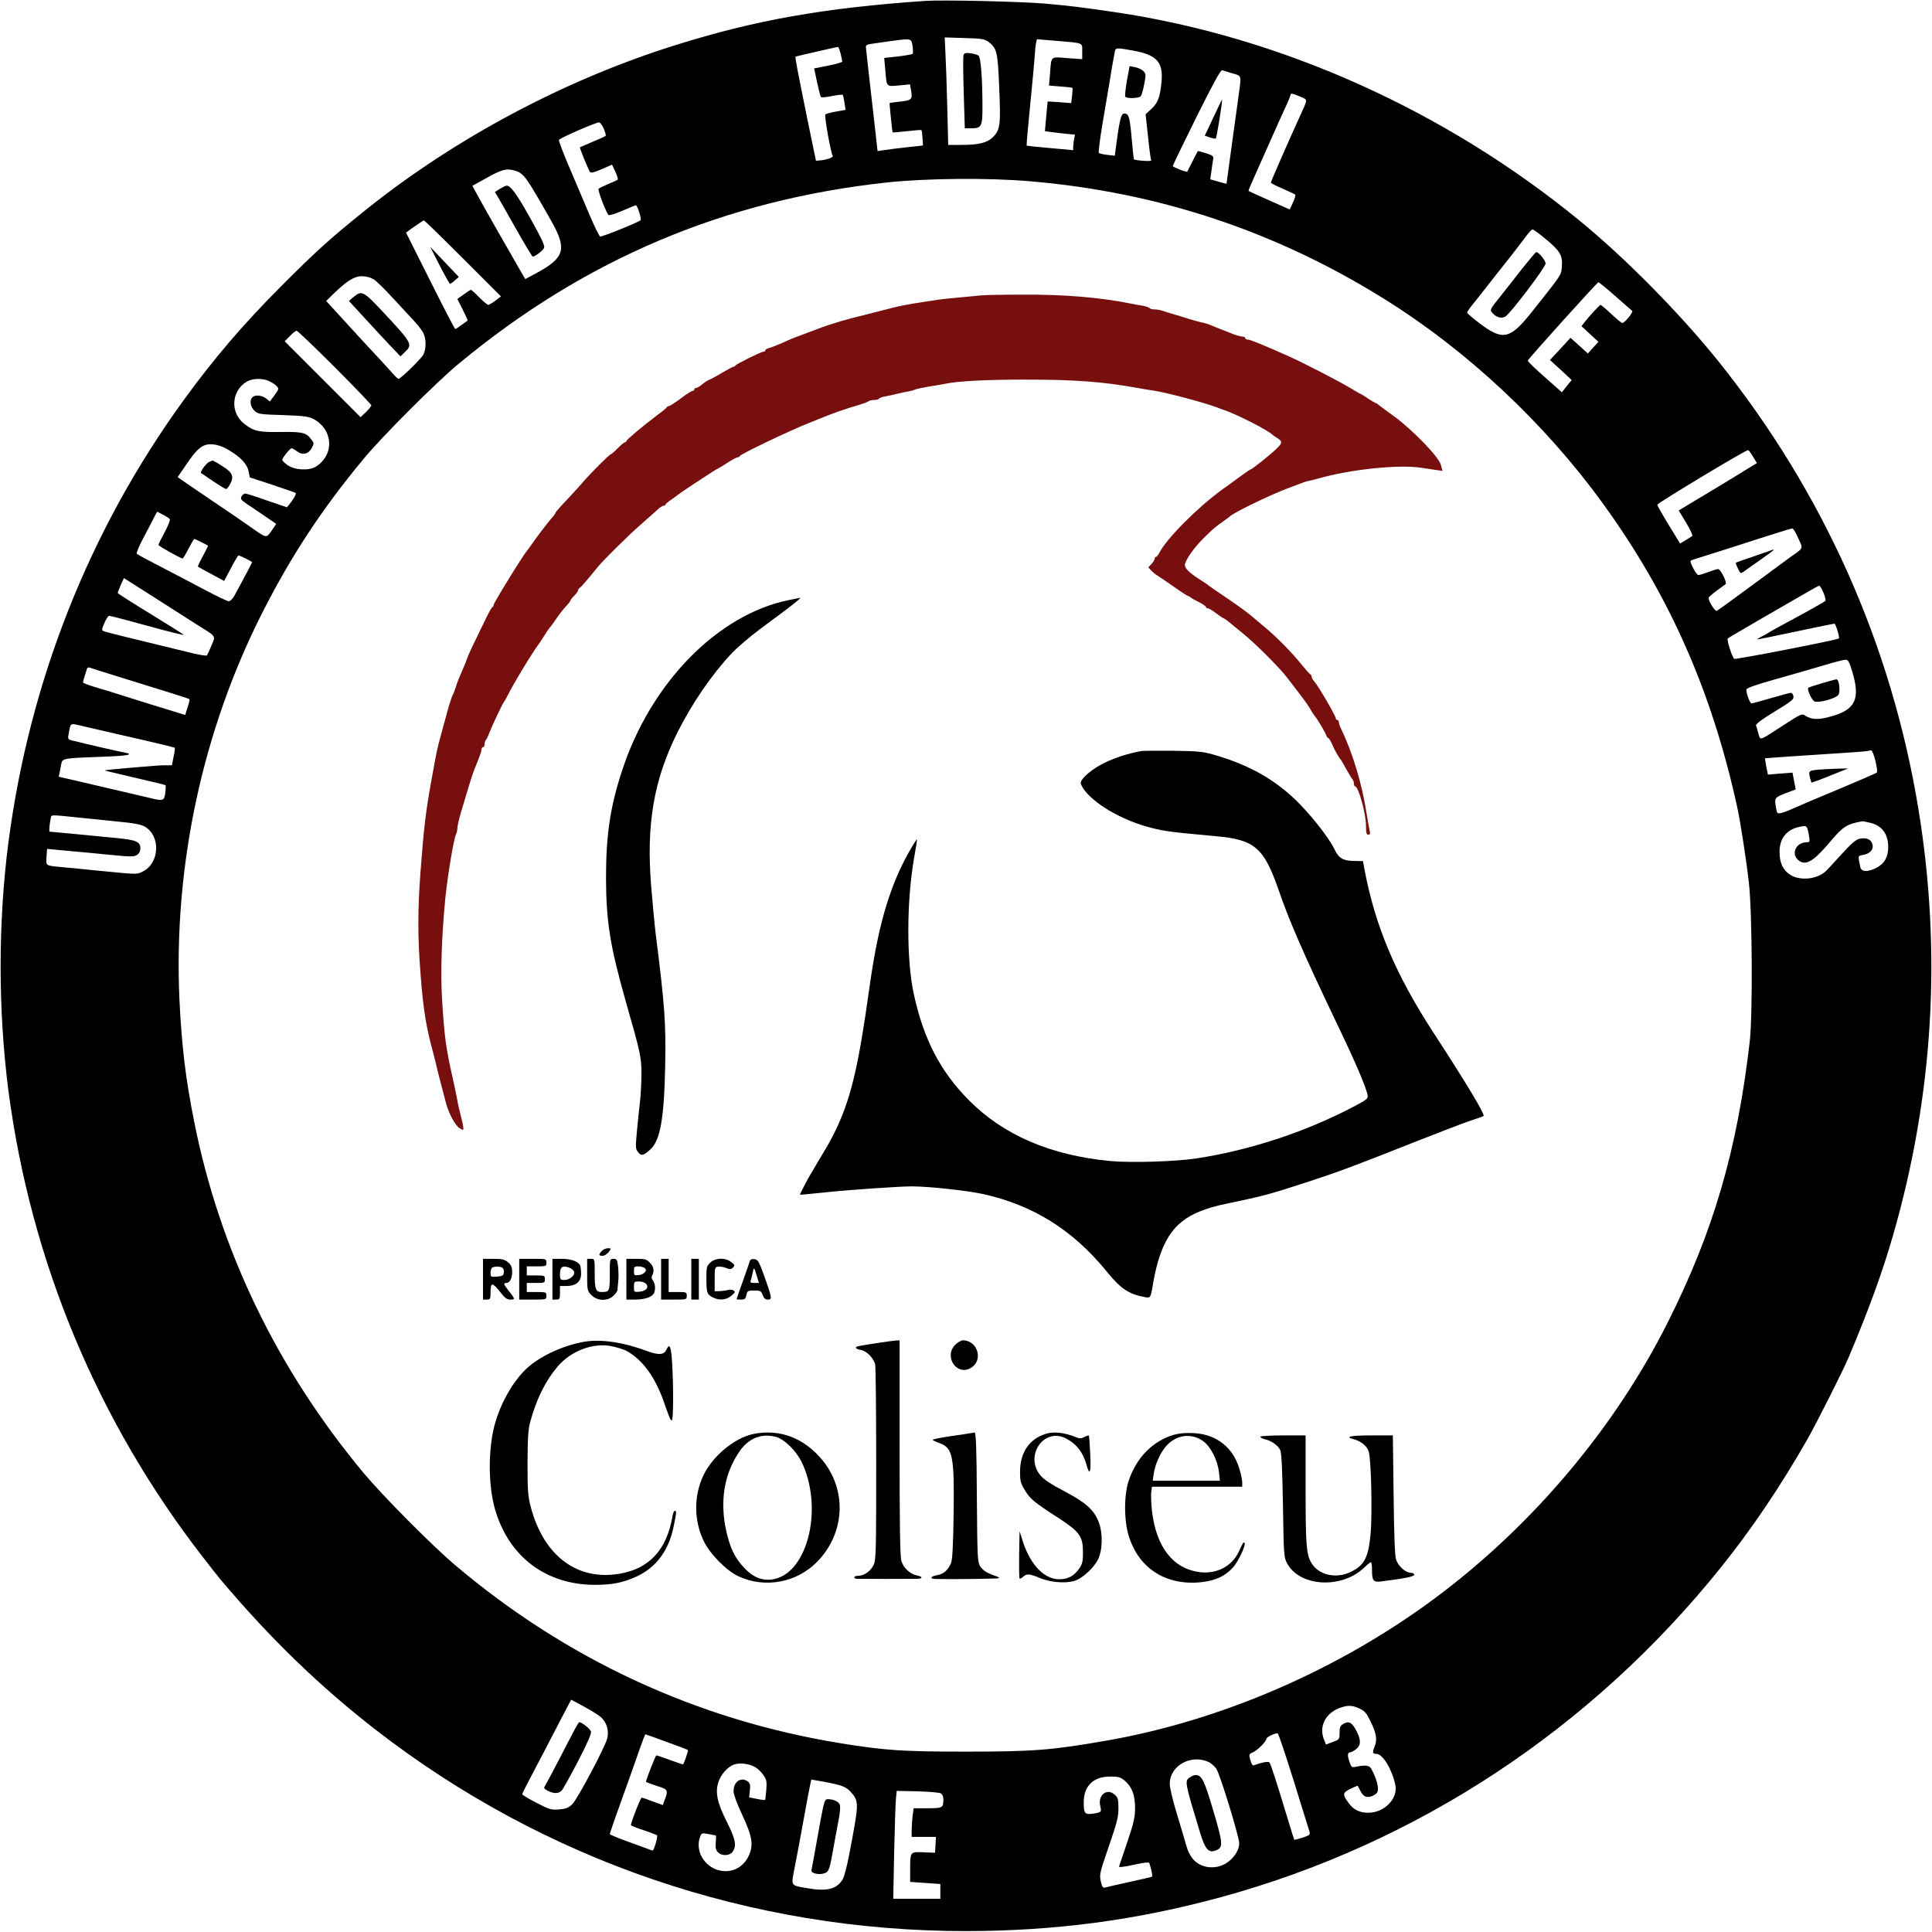 <?xml version="1.0" standalone="no"?>
<!DOCTYPE svg PUBLIC "-//W3C//DTD SVG 20010904//EN"
 "http://www.w3.org/TR/2001/REC-SVG-20010904/DTD/svg10.dtd">
<svg version="1.0" xmlns="http://www.w3.org/2000/svg"
 width="1280pt" height="1280pt" viewBox="0 0 1280 1280"
 preserveAspectRatio="xMidYMid meet">

<g transform="translate(0,1280) scale(0.1,-0.1)"
fill="#000000" stroke="none">
<path d="M6130 12794 c-670 -46 -1126 -127 -1655 -293 -729 -228 -1454 -613
-2050 -1090 -221 -177 -329 -273 -550 -495 -263 -263 -458 -491 -661 -771
-623 -859 -1019 -1861 -1158 -2925 -69 -530 -69 -1109 -1 -1640 148 -1134 590
-2196 1292 -3100 49 -63 98 -126 110 -140 332 -394 657 -709 1033 -1001 1120
-868 2484 -1333 3910 -1333 593 1 1129 72 1690 225 1302 356 2453 1115 3311
2184 205 255 395 537 575 852 60 106 239 461 273 543 132 313 223 563 291 799
269 930 326 1879 170 2831 -178 1087 -629 2098 -1324 2965 -252 314 -613 681
-917 930 -891 731 -1981 1221 -3079 1384 -226 33 -288 41 -465 57 -163 14
-680 26 -795 18z m417 -270 c58 -44 63 -63 73 -304 11 -247 7 -281 -43 -330
-37 -36 -94 -50 -205 -50 l-90 0 -6 248 c-3 136 -9 296 -12 355 l-5 109 130
-4 c113 -3 133 -6 158 -24z m-501 -29 c3 -25 4 -49 0 -52 -3 -3 -47 -11 -97
-17 l-91 -10 7 -76 c10 -119 5 -114 91 -106 l73 7 6 -35 c12 -64 7 -70 -69
-79 -39 -4 -71 -8 -72 -10 -2 -2 17 -191 20 -194 1 -1 44 2 95 8 51 6 94 9 96
7 2 -2 5 -25 7 -53 l3 -49 -110 -12 c-60 -7 -128 -15 -151 -19 l-40 -6 -12
108 c-6 59 -19 167 -27 238 -17 146 -35 310 -38 340 -2 17 6 21 53 27 30 4 84
12 120 17 128 17 128 17 136 -34z m957 34 c178 -15 167 -10 167 -70 l0 -51
-99 7 c-115 9 -105 18 -115 -111 l-6 -71 76 -6 c42 -3 77 -7 79 -9 2 -2 1 -25
-2 -52 l-6 -49 -78 6 -78 5 -5 -51 c-3 -29 -7 -73 -9 -99 l-4 -47 36 -5 c20
-3 65 -8 100 -12 l63 -6 -6 -30 c-3 -17 -6 -40 -6 -52 l0 -21 -152 14 c-84 7
-154 15 -156 16 -1 1 2 51 8 111 35 357 41 427 47 507 3 48 10 87 15 87 6 0
65 -5 131 -11z m-1434 -83 c6 -25 11 -49 11 -54 0 -5 -42 -17 -93 -27 l-93
-18 19 -91 c11 -50 22 -94 26 -99 4 -4 38 -1 74 7 37 7 69 11 71 7 2 -3 7 -27
11 -52 l7 -47 -63 -11 c-34 -6 -67 -15 -71 -19 -8 -8 36 -254 49 -275 6 -9
-34 -24 -77 -29 l-34 -3 -58 280 c-68 335 -81 405 -77 410 3 2 255 60 280 64
4 1 12 -19 18 -43z m1943 18 c150 -28 194 -75 184 -199 -9 -105 -23 -145 -67
-186 l-39 -36 16 -148 c8 -82 18 -153 21 -158 5 -8 -106 -1 -115 8 -1 1 -7 57
-13 123 -13 151 -19 176 -46 180 -24 4 -33 -28 -55 -188 l-12 -92 -50 6 c-27
3 -53 9 -56 13 -4 5 8 96 26 203 18 107 38 224 44 260 9 61 26 158 36 208 5
26 11 27 126 6z m653 -150 c63 -18 60 -9 41 -148 -8 -55 -29 -209 -47 -341
-18 -132 -33 -241 -33 -242 -1 -1 -26 5 -55 14 l-53 15 7 47 c3 25 8 60 11 77
6 31 4 32 -46 49 -28 9 -53 15 -54 14 -2 -2 -18 -33 -36 -69 -18 -36 -33 -66
-34 -67 -5 -6 -96 30 -96 37 0 5 71 151 157 325 109 219 161 314 170 310 8 -2
38 -12 68 -21z m449 -154 c52 -22 51 -14 1 -124 -69 -150 -195 -438 -195 -445
0 -5 35 -23 78 -41 42 -19 80 -36 83 -39 4 -3 -3 -27 -15 -53 l-21 -46 -135
60 c-74 33 -136 61 -138 63 -2 2 19 52 46 111 27 60 73 163 102 229 29 66 70
157 91 203 22 46 39 87 39 93 0 13 13 11 64 -11z m-4614 -212 c10 -24 16 -46
12 -49 -4 -3 -43 -21 -87 -39 -44 -19 -81 -35 -83 -36 -4 -2 54 -142 66 -162
7 -10 24 -6 78 17 l69 30 22 -47 c12 -26 19 -49 15 -53 -4 -3 -32 -16 -62 -28
-30 -13 -59 -27 -64 -31 -8 -8 46 -150 65 -174 5 -5 45 7 93 28 46 20 86 36
89 36 10 0 39 -92 31 -99 -19 -16 -258 -112 -268 -108 -6 3 -38 67 -70 143
-33 77 -92 217 -133 313 -41 95 -72 178 -70 184 3 11 241 115 265 116 7 1 22
-18 32 -41z m-591 -278 c61 -17 75 -37 245 -337 104 -184 87 -241 -101 -343
l-73 -39 -39 67 c-63 108 -277 484 -294 519 l-17 32 81 45 c111 63 143 72 198
56z m3416 -71 c848 -72 1627 -331 2345 -779 551 -343 1063 -823 1449 -1355
441 -608 722 -1244 890 -2010 22 -101 61 -354 78 -505 22 -194 26 -879 5
-1055 -83 -716 -240 -1253 -542 -1855 -349 -695 -887 -1336 -1525 -1815 -642
-482 -1432 -826 -2205 -959 -359 -62 -478 -71 -920 -71 -424 0 -537 8 -834 56
-951 155 -1817 557 -2557 1185 -154 132 -471 451 -599 604 -575 690 -955 1479
-1124 2331 -57 287 -82 496 -97 803 -41 884 152 1785 551 2571 192 377 392
681 669 1015 123 149 483 509 631 631 835 692 1759 1083 2835 1200 260 28 672
32 950 8z m-3758 -511 l252 -252 -37 -28 c-20 -15 -42 -28 -47 -28 -6 0 -33
23 -60 50 -27 28 -52 50 -55 50 -3 0 -25 -14 -48 -31 l-42 -30 36 -71 c19 -38
34 -71 32 -72 -2 -1 -20 -14 -40 -29 -20 -15 -39 -27 -42 -27 -3 0 -78 144
-166 320 l-160 319 57 41 c31 22 59 40 62 40 3 0 119 -113 258 -252z m7168
133 c99 -81 118 -112 113 -183 -5 -63 6 -46 -197 -302 -146 -184 -193 -195
-346 -80 -47 36 -85 68 -85 73 0 5 15 27 33 49 17 21 59 74 92 116 33 43 100
128 149 189 48 62 102 131 119 155 17 23 35 42 41 42 6 -1 43 -27 81 -59z
m-7760 -271 c18 -11 77 -69 131 -128 55 -59 117 -126 139 -150 22 -24 48 -57
58 -75 21 -39 22 -108 2 -146 -14 -28 -151 -161 -165 -161 -4 0 -23 17 -40 38
-31 34 -84 93 -214 232 -28 30 -90 98 -138 151 l-87 95 47 46 c91 88 139 118
189 118 28 0 58 -8 78 -20z m8226 -111 c57 -50 108 -95 113 -99 8 -8 -50 -80
-66 -80 -5 0 -38 27 -73 60 -35 33 -67 60 -71 60 -6 0 -70 -69 -108 -117 l-18
-24 56 -52 56 -52 -35 -38 -35 -39 -57 52 -58 52 -68 -74 -68 -73 72 -66 72
-67 -33 -40 -32 -41 -114 101 c-63 55 -113 104 -112 109 5 14 460 519 468 519
4 0 54 -41 111 -91z m-8484 -471 c134 -134 243 -248 243 -253 0 -6 -16 -26
-35 -45 l-36 -34 -251 251 -252 252 35 35 c18 19 38 35 44 35 5 1 119 -108
252 -241z m-432 -94 c18 -8 40 -23 49 -33 15 -16 13 -21 -15 -59 l-31 -42 -25
20 c-29 22 -73 26 -91 8 -20 -20 -14 -63 14 -89 24 -23 33 -24 187 -29 127 -4
170 -9 198 -23 137 -68 148 -240 21 -319 -46 -28 -143 -23 -189 12 -18 13 -33
28 -33 33 0 13 51 77 62 77 5 0 21 -9 37 -21 36 -27 76 -17 97 24 15 28 15 32
-4 56 -33 45 -57 51 -203 49 -146 -2 -176 5 -237 51 -98 73 -92 219 12 282 38
23 106 25 151 3z m-269 -456 c79 -47 122 -93 131 -141 l8 -40 150 -49 c83 -28
152 -52 154 -54 6 -5 -15 -42 -39 -72 l-19 -23 -132 45 c-72 26 -137 46 -145
46 -7 0 -18 -9 -24 -19 -8 -16 -3 -24 33 -48 23 -15 77 -52 120 -81 l77 -53
-30 -44 c-36 -52 -32 -52 -135 20 -33 24 -146 101 -250 171 -105 71 -201 137
-214 146 l-24 17 59 86 c58 86 90 117 129 128 40 11 97 -2 151 -35z m10099
-45 l25 -41 -137 -84 c-76 -47 -193 -117 -260 -157 l-121 -73 49 -81 c27 -45
45 -84 41 -88 -4 -3 -24 -16 -44 -28 l-37 -22 -14 23 c-76 122 -137 226 -137
234 1 11 590 366 602 362 5 -2 20 -22 33 -45z m-10490 -413 c4 -6 -12 -44 -34
-86 -23 -42 -41 -79 -41 -84 0 -8 147 -90 160 -90 3 0 21 29 39 65 19 36 36
65 38 65 4 0 86 -41 91 -45 2 -1 -14 -33 -34 -69 -20 -37 -35 -69 -33 -70 2
-2 42 -24 89 -49 l85 -46 45 85 c24 46 47 84 50 84 10 0 90 -40 90 -45 0 -4
-81 -157 -116 -220 -15 -26 -29 -39 -41 -38 -10 1 -76 33 -148 71 -71 38 -202
106 -290 152 -88 45 -164 86 -169 91 -4 4 16 54 47 111 30 56 62 118 71 136
l17 32 39 -20 c21 -11 42 -24 45 -30z m10789 -126 c33 -73 38 -61 -54 -126
-25 -18 -141 -104 -259 -191 -118 -87 -220 -161 -227 -164 -12 -4 -54 62 -54
86 0 5 24 26 53 47 28 21 56 41 60 44 11 10 -34 100 -50 100 -7 0 -36 -9 -65
-20 -29 -11 -59 -20 -66 -20 -13 0 -59 86 -51 95 3 3 41 16 85 29 43 14 144
45 224 71 80 26 192 62 250 80 58 19 110 34 115 34 6 0 23 -29 39 -65z
m-10829 -432 c61 -39 153 -98 205 -131 150 -94 139 -79 111 -148 -13 -32 -27
-61 -30 -65 -3 -4 -42 2 -86 12 -411 99 -583 142 -597 148 -16 6 -15 11 4 55
11 26 25 47 31 47 5 0 60 -13 121 -30 61 -16 169 -46 240 -65 71 -19 131 -33
133 -31 2 1 -96 63 -217 137 -121 74 -220 137 -220 140 0 4 9 27 20 53 l21 46
77 -49 c42 -27 127 -80 187 -119z m10996 71 c11 -25 16 -50 12 -54 -8 -8 -102
-61 -243 -137 -47 -25 -101 -55 -120 -66 -19 -12 -47 -28 -62 -35 -16 -8 -27
-16 -25 -17 1 -1 116 22 256 52 140 30 255 53 256 52 13 -18 34 -93 28 -98
-11 -10 -683 -141 -693 -135 -13 8 -52 127 -43 135 4 4 98 59 208 123 110 63
243 140 295 170 52 31 99 56 103 57 4 0 17 -21 28 -47z m190 -520 c57 -187 21
-259 -153 -303 -74 -20 -117 -17 -155 7 -26 17 -26 17 -163 -72 -146 -95 -137
-92 -150 -45 -6 23 -13 47 -16 54 -3 9 40 41 124 92 113 69 128 81 124 101 -2
13 -10 23 -17 23 -6 0 -65 -16 -131 -35 -65 -19 -124 -35 -130 -35 -10 0 -34
63 -34 91 0 10 59 31 183 66 100 28 243 69 317 91 74 23 144 41 156 41 18 1
25 -11 45 -76z m-11500 -32 c337 -104 480 -149 484 -153 3 -2 -3 -27 -12 -54
l-16 -51 -110 34 c-61 18 -181 56 -267 83 -85 27 -188 59 -227 70 -40 12 -73
25 -73 29 0 5 5 23 11 42 6 19 13 40 15 48 2 7 10 11 18 8 7 -3 87 -28 177
-56z m-31 -376 c286 -65 414 -96 418 -99 2 -3 -1 -30 -8 -60 l-11 -56 -46 0
c-25 0 -98 -5 -162 -11 -64 -5 -145 -13 -181 -16 -36 -3 -60 -7 -55 -8 6 -2
60 -15 120 -29 216 -50 277 -65 282 -69 2 -3 1 -26 -2 -51 -8 -53 -13 -55
-109 -31 -89 21 -290 68 -454 106 l-143 33 6 28 c3 15 8 41 11 57 7 37 14 38
262 47 179 6 228 15 154 29 -36 6 -257 57 -335 77 -38 9 -39 10 -32 46 13 74
8 71 78 55 34 -8 127 -30 207 -48z m11685 -186 c10 -40 14 -74 9 -78 -5 -4
-115 -52 -244 -106 -129 -53 -264 -111 -300 -127 -35 -16 -76 -32 -91 -35 -24
-4 -27 -2 -32 34 -12 67 -11 68 61 97 l69 26 -11 56 -10 55 -81 -6 -82 -7 -11
53 c-5 30 -9 55 -9 55 1 1 81 6 177 13 389 25 486 32 500 35 8 2 20 4 26 5 7
0 20 -31 29 -70z m-11870 -379 c105 -11 231 -24 282 -29 57 -6 104 -16 123
-28 107 -63 97 -244 -16 -298 -41 -19 -23 -20 -319 9 -82 9 -179 18 -215 21
-111 11 -105 7 -102 68 l4 53 136 -13 c75 -6 205 -19 287 -27 131 -13 153 -13
173 0 14 10 22 24 22 44 0 44 -29 56 -170 69 -222 22 -425 41 -431 41 -5 0 -2
44 7 88 5 26 -14 26 219 2z m11835 -31 c78 -18 120 -74 120 -161 0 -66 -25
-110 -79 -138 -57 -29 -99 -27 -106 5 -16 79 -18 74 19 81 45 8 70 36 62 68
-8 34 -38 48 -81 40 -28 -5 -53 -26 -123 -102 -48 -53 -96 -105 -107 -115 -58
-53 -169 -64 -234 -23 -49 31 -71 79 -71 153 0 92 50 151 142 167 40 7 41 6
54 -66 5 -34 4 -38 -14 -38 -78 0 -111 -85 -49 -125 47 -30 97 3 210 137 76
91 106 110 207 127 3 0 25 -4 50 -10z m-8407 -5927 c37 -35 53 -89 40 -140
-16 -61 -198 -403 -232 -436 -24 -23 -42 -30 -86 -34 -52 -4 -64 -1 -151 44
-52 27 -94 52 -94 57 0 4 20 45 44 90 24 45 74 141 111 212 37 72 90 174 118
227 l51 97 86 -46 c47 -25 97 -57 113 -71z m5023 59 c35 -16 47 -30 73 -83 40
-81 47 -124 28 -170 -16 -39 -14 -48 13 -48 40 0 101 -99 124 -203 21 -91 -71
-187 -179 -187 -56 0 -96 19 -128 62 -44 59 -43 71 9 96 26 13 48 22 49 20 1
-2 10 -17 19 -35 20 -40 46 -48 86 -28 24 13 30 22 29 48 0 30 -21 89 -45 130
-12 21 -40 24 -94 13 -34 -7 -36 -6 -48 27 -16 44 -15 67 2 67 7 0 25 9 40 21
33 26 34 60 4 119 -30 58 -50 70 -86 50 -23 -14 -27 -22 -27 -60 0 -43 -1 -45
-45 -61 l-45 -17 -12 30 c-37 87 7 177 102 212 54 20 82 19 131 -3z m-434
-482 c54 -173 100 -324 104 -335 5 -19 -1 -24 -46 -39 -28 -9 -53 -15 -55 -14
-1 2 -17 49 -33 104 -88 292 -124 401 -132 409 -8 8 -54 -1 -104 -20 -7 -3
-16 12 -22 35 -11 38 -10 40 18 52 29 12 88 72 88 89 0 11 60 40 75 36 5 -1
53 -144 107 -317z m-4157 261 c76 -27 140 -52 142 -54 5 -5 -27 -96 -33 -96
-2 0 -40 14 -86 30 -45 17 -85 30 -89 30 -6 0 -69 -160 -69 -175 0 -2 32 -14
71 -27 77 -24 78 -27 50 -100 l-10 -27 -66 24 c-36 14 -69 25 -74 25 -7 0 -71
-163 -71 -182 0 -3 37 -19 83 -33 45 -15 85 -31 90 -34 7 -7 -20 -101 -29
-101 -2 0 -21 6 -41 14 -21 8 -84 31 -140 51 -57 21 -103 40 -103 44 0 3 18
56 39 116 62 172 126 351 161 453 18 50 34 92 35 92 2 0 65 -22 140 -50z
m3597 -136 c14 -8 35 -26 46 -42 24 -33 152 -451 152 -494 0 -36 -20 -75 -57
-110 -79 -75 -210 -63 -263 24 -20 33 -23 43 -53 148 -9 30 -32 108 -52 174
-19 65 -35 136 -35 158 0 122 145 200 262 142z m-3008 -32 c17 -10 42 -34 54
-53 21 -29 23 -43 19 -97 -3 -35 -6 -65 -8 -67 -2 -2 -27 1 -55 7 l-51 10 5
46 c4 36 1 48 -13 59 -46 33 -95 0 -95 -65 0 -20 23 -83 57 -155 67 -143 76
-199 45 -269 -36 -81 -116 -121 -200 -99 -100 27 -158 132 -123 224 9 23 13
24 53 16 24 -4 46 -8 49 -9 4 0 4 -20 1 -45 -3 -35 0 -50 13 -65 25 -28 79
-27 99 2 28 40 19 84 -40 201 -62 122 -77 193 -54 261 15 47 56 95 95 112 37
18 107 11 149 -14z m2447 -89 c48 -40 69 -95 69 -181 0 -62 -8 -97 -51 -225
-28 -84 -53 -157 -55 -163 -3 -7 33 -3 96 11 71 16 103 19 105 11 14 -43 22
-86 17 -90 -4 -2 -72 -18 -152 -35 -80 -18 -152 -34 -161 -37 -12 -3 -18 7
-26 42 -10 44 -7 56 53 231 54 156 64 196 64 252 0 59 -3 71 -24 90 -50 47
-113 -1 -97 -72 10 -43 9 -44 -48 -53 -53 -8 -61 1 -61 74 0 110 63 172 177
172 52 0 66 -4 94 -27z m-1990 -8 c120 -23 144 -32 178 -70 53 -61 53 -70 -15
-423 -13 -68 -31 -137 -41 -153 -39 -66 -106 -82 -239 -58 -108 19 -103 11
-80 132 8 40 21 110 30 157 57 316 79 430 82 430 1 0 39 -7 85 -15z m771 -76
c11 -6 18 -21 18 -39 0 -58 -4 -60 -105 -60 l-92 0 -7 -52 c-3 -29 -6 -72 -6
-95 l0 -43 81 0 80 0 -3 -52 -3 -53 -76 3 c-90 4 -89 6 -89 -119 l0 -77 100
-7 100 -7 0 -49 0 -49 -156 0 -156 0 6 308 c4 169 9 330 12 357 l5 50 137 -3
c75 -2 144 -8 154 -13z" />
<path d="M6384 12436 c-4 -9 -3 -122 1 -251 l7 -235 43 0 c70 0 75 11 74 163
-1 174 -11 303 -25 317 -7 7 -30 14 -53 17 -32 4 -42 2 -47 -11z" />
<path d="M7466 12265 c-9 -52 -14 -100 -11 -105 9 -15 91 -12 103 3 6 7 16 43
23 80 12 63 11 69 -7 87 -10 10 -35 22 -55 25 l-35 7 -18 -97z"/>
<path d="M8038 12020 l-56 -119 35 -12 c19 -6 36 -9 38 -7 6 6 47 258 41 258
-1 0 -27 -54 -58 -120z"/>
<path d="M3312 11549 l-33 -21 19 -32 c10 -17 65 -113 121 -213 57 -101 107
-183 110 -183 17 0 70 41 76 59 5 15 -20 67 -91 194 -92 164 -131 217 -157
217 -7 0 -27 -10 -45 -21z"/>
<path d="M6500 10843 c-14 -1 -74 -7 -135 -13 -60 -5 -126 -12 -145 -15 -19
-3 -66 -10 -105 -16 -88 -13 -160 -27 -205 -39 -19 -5 -82 -21 -140 -36 -58
-14 -118 -30 -135 -34 -16 -5 -46 -13 -65 -18 -41 -12 -126 -40 -155 -52 -11
-4 -47 -18 -80 -30 -78 -29 -89 -33 -157 -64 -32 -14 -69 -28 -83 -32 -14 -3
-25 -10 -25 -15 0 -5 -5 -9 -12 -9 -16 0 -182 -83 -186 -92 -2 -5 -8 -8 -13
-8 -5 0 -38 -18 -74 -39 -36 -22 -73 -42 -84 -46 -10 -3 -31 -17 -47 -30 -16
-14 -35 -25 -41 -25 -7 0 -13 -4 -13 -10 0 -5 -6 -10 -12 -10 -7 0 -42 -22
-78 -50 -36 -27 -70 -49 -77 -50 -6 0 -13 -3 -15 -8 -1 -4 -30 -28 -63 -52
-96 -72 -205 -164 -205 -172 0 -4 -4 -8 -9 -8 -5 0 -27 -18 -49 -40 -21 -22
-42 -40 -46 -40 -8 0 -140 -132 -180 -180 -16 -19 -64 -72 -107 -118 -44 -45
-79 -86 -79 -90 0 -4 -10 -18 -23 -32 -23 -25 -108 -137 -137 -180 -8 -12 -20
-28 -25 -34 -27 -30 -225 -351 -225 -365 0 -5 -3 -11 -7 -13 -5 -1 -22 -32
-40 -68 -17 -36 -52 -106 -76 -157 -25 -50 -48 -102 -52 -115 -4 -13 -16 -43
-27 -68 -31 -71 -36 -82 -49 -125 -7 -22 -16 -44 -20 -50 -6 -9 -32 -92 -49
-160 -5 -16 -18 -66 -30 -110 -24 -86 -29 -112 -59 -280 -40 -216 -53 -330
-75 -620 -19 -250 -19 -438 0 -675 18 -239 38 -359 84 -525 6 -22 15 -58 20
-80 5 -22 18 -76 30 -120 12 -44 27 -102 34 -130 18 -70 60 -149 90 -169 24
-15 26 -15 26 0 0 9 -7 44 -16 78 -9 33 -20 81 -24 106 -4 25 -18 88 -29 140
-46 202 -57 279 -72 525 -11 185 -4 403 21 670 15 150 56 398 71 427 5 9 9 27
9 39 0 12 9 54 20 93 31 107 80 268 90 291 40 99 50 126 50 139 0 9 5 16 10
16 6 0 10 8 10 18 0 10 4 22 8 28 5 5 15 25 22 44 19 50 92 204 99 210 3 3 14
21 23 40 41 83 172 299 216 355 4 6 18 27 31 48 13 21 28 43 34 50 7 6 25 32
42 57 16 25 45 61 62 80 18 19 33 38 33 42 0 4 11 18 25 32 14 14 25 30 25 35
0 6 6 14 13 18 6 4 32 33 57 63 25 30 54 66 65 79 42 49 193 199 275 271 47
41 98 87 115 102 16 16 36 28 43 28 6 0 12 3 12 8 0 4 17 18 38 32 20 14 39
28 42 31 3 3 52 37 110 75 135 88 142 93 159 101 8 4 37 21 65 40 28 18 56 33
62 33 7 0 14 4 16 9 5 13 346 176 466 222 12 5 34 14 50 20 98 41 176 68 282
99 25 8 49 17 55 22 5 4 21 8 36 8 15 0 30 4 33 9 3 5 20 11 38 14 18 3 53 11
78 17 25 6 59 14 75 16 17 3 39 9 50 14 11 4 54 13 95 20 41 6 84 14 95 16 85
19 273 29 540 29 327 0 513 -14 740 -55 33 -6 85 -15 115 -19 83 -13 331 -79
415 -111 11 -5 36 -14 55 -20 88 -32 283 -132 310 -160 3 -3 17 -13 33 -23 35
-22 34 -31 -6 -70 -33 -34 -163 -137 -171 -137 -3 0 -34 -21 -70 -47 -35 -27
-89 -65 -118 -86 -163 -118 -367 -323 -417 -419 -8 -16 -18 -28 -23 -28 -4 0
-8 -5 -8 -12 0 -6 -9 -22 -21 -34 l-21 -23 20 -22 c12 -12 30 -27 41 -33 10
-6 57 -37 103 -70 45 -32 90 -61 98 -64 8 -3 17 -8 20 -11 3 -4 26 -17 53 -30
26 -13 47 -28 47 -33 0 -4 5 -8 12 -8 6 0 27 -12 47 -27 20 -16 45 -33 57 -39
12 -6 30 -19 40 -28 11 -9 48 -40 83 -68 86 -69 247 -230 299 -298 23 -30 64
-84 91 -119 27 -35 55 -76 63 -90 7 -14 20 -34 28 -44 20 -23 69 -107 77 -129
3 -10 9 -18 13 -18 4 0 15 -17 24 -37 16 -39 47 -94 57 -103 3 -3 20 -32 38
-65 18 -33 37 -64 42 -69 5 -6 9 -18 9 -28 0 -10 4 -18 8 -18 22 0 72 -181 72
-260 0 -47 3 -60 15 -60 11 0 14 7 10 23 -3 12 -12 63 -20 112 -31 203 -94
409 -171 569 -8 16 -14 35 -14 43 0 7 -4 13 -10 13 -5 0 -10 5 -10 11 0 15
-117 217 -141 242 -10 11 -19 26 -19 33 0 7 -4 14 -8 16 -5 2 -30 30 -57 63
-69 86 -169 187 -255 258 -41 34 -77 64 -80 67 -14 14 -95 73 -180 130 -52 35
-97 66 -100 69 -3 4 -30 22 -60 41 -68 43 -100 74 -100 96 0 29 60 116 124
178 63 63 76 74 136 116 19 13 37 27 40 30 23 24 275 146 395 190 33 12 69 26
80 30 11 5 31 11 45 14 14 2 43 10 65 16 211 60 529 94 680 71 33 -5 78 -12
101 -15 l41 -6 -11 41 c-14 52 -184 228 -306 318 -47 34 -93 68 -103 76 -9 8
-20 15 -23 15 -3 0 -26 14 -51 30 -24 17 -46 30 -48 30 -3 0 -35 19 -72 41
-67 41 -311 167 -408 210 -171 76 -252 109 -267 109 -10 0 -18 5 -18 10 0 6
-8 10 -19 10 -10 0 -43 9 -72 21 -30 12 -63 25 -74 29 -11 4 -36 14 -55 22
-19 9 -51 19 -70 22 -19 4 -60 16 -90 25 -30 10 -75 24 -100 31 -25 7 -55 16
-68 21 -13 5 -36 9 -52 9 -16 0 -31 4 -34 9 -3 4 -22 11 -43 15 -21 3 -60 10
-88 16 -199 40 -439 60 -720 58 -132 0 -251 -3 -265 -5z" fill="#770F0F"/>
<path d="M5229 8825 c-474 -95 -920 -551 -1109 -1135 -78 -238 -105 -425 -105
-705 1 -293 27 -453 131 -820 98 -343 104 -369 104 -485 -1 -58 -5 -139 -10
-180 -5 -41 -14 -128 -20 -193 -10 -109 -10 -119 8 -141 20 -26 35 -23 80 18
66 59 92 202 99 556 6 276 -4 410 -62 865 -8 66 -22 212 -31 325 -33 409 17
702 174 1017 97 194 229 386 361 526 36 38 117 107 181 155 63 47 148 110 188
140 59 45 96 77 80 71 -2 -1 -33 -7 -69 -14z" />
<path d="M7560 7824 c-81 -15 -165 -41 -236 -75 -84 -39 -164 -106 -164 -137
0 -9 14 -34 31 -55 80 -98 260 -197 434 -241 93 -24 145 -30 430 -56 259 -23
319 -76 417 -359 68 -199 170 -432 375 -861 132 -274 207 -449 214 -498 4 -21
-9 -30 -99 -77 -319 -167 -687 -287 -1037 -340 -139 -21 -436 -30 -571 -17
-395 38 -706 172 -934 402 -191 192 -301 406 -366 705 -49 228 -48 611 2 900
14 77 21 125 19 125 -2 0 -18 -26 -37 -57 -136 -232 -215 -489 -273 -893 -29
-206 -36 -248 -51 -340 -61 -376 -126 -570 -264 -795 -23 -39 -50 -83 -59
-100 -9 -16 -18 -32 -21 -35 -5 -5 -70 -129 -70 -134 0 -3 48 2 165 14 146 16
491 40 575 40 112 0 361 -27 469 -50 337 -74 602 -240 829 -521 87 -107 144
-145 249 -163 37 -6 36 -9 57 116 8 47 26 118 40 158 70 204 181 290 436 344
251 52 294 64 530 141 203 66 323 110 695 258 160 63 333 130 385 148 52 17
97 33 99 35 11 9 -107 207 -333 554 -250 384 -385 704 -456 1080 l-10 55 -60
1 c-73 1 -101 18 -130 80 -39 79 -162 234 -258 326 -145 138 -305 227 -517
291 -93 28 -113 30 -290 33 -104 1 -201 0 -215 -2z"/>
<path d="M3987 4512 c-23 -25 -21 -32 6 -32 12 0 30 12 40 25 18 25 18 25 -6
25 -13 0 -31 -8 -40 -18z"/>
<path d="M3200 4325 l0 -135 25 0 c23 0 25 3 25 50 0 34 4 50 13 50 7 0 30
-22 51 -50 31 -40 44 -50 68 -50 32 0 32 3 -14 61 -32 42 -34 49 -14 49 23 0
39 29 39 72 0 33 -6 47 -27 65 -23 19 -38 23 -97 23 l-69 0 0 -135z m128 76
c8 -4 12 -19 10 -32 -2 -20 -9 -24 -45 -27 -42 -3 -43 -2 -43 27 0 16 6 32 13
34 19 8 51 7 65 -2z" />
<path d="M3440 4325 l0 -135 90 0 c89 0 90 0 90 25 0 24 -2 25 -65 25 l-65 0
0 30 0 30 60 0 c57 0 60 1 60 25 0 24 -3 25 -60 25 l-60 0 0 30 0 30 65 0 c63
0 65 1 65 25 0 25 -1 25 -90 25 l-90 0 0 -135z"/>
<path d="M3660 4325 l0 -135 25 0 c23 0 25 4 25 45 l0 45 44 0 c61 0 96 29 96
80 0 21 -3 46 -6 55 -11 27 -60 45 -124 45 l-60 0 0 -135z m113 76 c13 -5 27
-17 30 -25 9 -24 -28 -56 -63 -56 -28 0 -30 2 -30 39 0 48 17 59 63 42z"/>
<path d="M3890 4354 c0 -103 1 -106 29 -135 39 -39 105 -41 145 -4 14 13 26
30 27 37 0 7 2 33 5 58 3 25 2 69 -1 98 -6 47 -9 52 -31 52 -24 0 -24 -1 -24
-104 0 -111 -2 -116 -54 -116 -39 0 -46 18 -46 122 0 98 0 98 -25 98 l-25 0 0
-106z" />
<path d="M4150 4325 l0 -135 60 0 c64 0 113 18 124 45 10 27 7 59 -8 81 -10
13 -11 25 -5 35 16 25 10 59 -16 84 -21 22 -33 25 -90 25 l-65 0 0 -135z m120
75 c23 -15 -1 -44 -39 -48 -29 -3 -31 -1 -31 27 0 27 3 31 28 31 15 0 34 -5
42 -10z m11 -106 c20 -24 -1 -48 -45 -52 -35 -3 -36 -2 -36 32 0 34 2 36 34
36 18 0 39 -7 47 -16z" />
<path d="M4380 4325 l0 -135 85 0 c84 0 85 0 85 25 0 24 -3 25 -60 25 l-60 0
0 110 0 110 -25 0 -25 0 0 -135z"/>
<path d="M4580 4325 l0 -135 25 0 25 0 0 135 0 135 -25 0 -25 0 0 -135z"/>
<path d="M4706 4435 c-24 -22 -26 -30 -26 -104 0 -95 4 -107 41 -126 42 -22
90 -19 124 10 25 21 28 26 15 35 -8 6 -24 7 -35 4 -11 -4 -36 -7 -55 -8 l-35
-1 0 80 c0 76 1 80 23 83 13 2 37 -2 54 -9 24 -10 32 -9 44 3 14 14 13 18 -12
37 -38 30 -103 29 -138 -4z"/>
<path d="M4967 4443 c-3 -10 -23 -70 -46 -133 -23 -63 -41 -116 -41 -117 0 -2
13 -3 29 -3 25 0 31 5 36 30 6 28 10 30 52 30 41 0 46 -3 56 -30 8 -22 18 -30
35 -30 29 0 27 11 -26 160 -34 93 -41 105 -64 108 -18 2 -27 -2 -31 -15z m47
-96 l14 -47 -30 0 c-22 0 -29 4 -25 14 3 8 9 31 13 51 8 43 10 42 28 -18z"/>
<path d="M3867 3910 c-133 -24 -276 -89 -365 -165 -97 -84 -187 -239 -227
-393 -42 -165 -40 -401 6 -556 92 -312 338 -496 662 -496 112 0 188 15 274 55
133 61 217 177 248 341 18 90 18 94 5 94 -5 0 -12 -17 -15 -37 -37 -219 -152
-345 -348 -379 -280 -49 -502 115 -589 436 -20 76 -23 107 -23 295 1 169 4
223 18 275 42 153 99 268 181 366 88 104 236 160 359 135 33 -7 75 -20 92 -28
108 -56 195 -173 254 -343 38 -109 43 -120 52 -120 10 0 12 216 2 378 -6 112
-17 137 -38 90 -15 -35 -52 -37 -125 -10 -161 60 -311 82 -423 62z"/>
<path d="M5825 3904 c-139 -21 -155 -24 -155 -33 0 -5 15 -12 34 -15 38 -7 81
-51 94 -94 4 -15 7 -313 7 -662 0 -587 -1 -638 -18 -670 -20 -41 -63 -70 -101
-70 -14 0 -26 -4 -26 -10 0 -5 7 -10 15 -10 20 -1 354 -1 401 0 41 0 38 15 -4
23 -43 9 -87 50 -100 95 -9 29 -12 234 -12 751 l0 711 -22 -1 c-13 -1 -63 -7
-113 -15z"/>
<path d="M6329 3891 c-78 -78 9 -209 103 -154 85 49 46 183 -53 183 -11 0 -34
-13 -50 -29z"/>
<path d="M4993 3300 c-124 -25 -269 -144 -331 -271 -66 -136 -66 -300 0 -438
40 -85 150 -197 230 -234 174 -82 386 -43 522 96 185 189 199 474 34 674 -122
147 -280 207 -455 173z m149 -20 c54 -15 130 -89 167 -162 146 -296 49 -727
-176 -779 -72 -16 -136 5 -197 68 -71 72 -107 152 -132 288 -32 183 0 351 96
490 60 87 146 121 242 95z"/>
<path d="M6430 3305 c-8 -2 -68 -11 -132 -20 -65 -10 -118 -20 -118 -24 0 -4
19 -13 42 -21 91 -32 101 -84 96 -475 -3 -203 -8 -299 -17 -320 -19 -47 -51
-75 -93 -81 -44 -8 -51 -24 -10 -25 101 -3 415 1 420 5 3 3 -4 8 -14 12 -60
19 -93 39 -110 67 -18 30 -19 58 -22 460 -2 326 -6 427 -15 426 -7 -1 -19 -3
-27 -4z"/>
<path d="M6930 3301 c-111 -34 -172 -124 -172 -253 0 -60 4 -76 32 -121 36
-59 60 -79 221 -183 143 -93 164 -122 164 -230 0 -58 -4 -77 -25 -106 -33 -48
-72 -70 -129 -71 -100 -2 -192 92 -243 246 l-23 72 -3 -154 c-1 -85 0 -156 3
-159 3 -3 13 2 23 11 25 23 42 21 115 -9 78 -32 193 -37 247 -9 48 24 108 82
133 130 32 62 35 174 7 249 -31 82 -84 130 -230 207 -81 42 -134 77 -155 102
-111 129 20 323 167 247 70 -36 115 -94 137 -177 21 -76 30 -47 24 75 -3 64
-7 119 -9 121 -2 2 -16 -2 -30 -9 -21 -12 -31 -12 -57 -1 -75 30 -144 38 -197
22z"/>
<path d="M7780 3295 c-140 -40 -249 -149 -301 -302 -33 -94 -33 -266 -1 -368
67 -220 254 -336 492 -306 87 11 147 40 198 95 36 40 89 152 77 164 -7 7 -7 7
-39 -61 -45 -94 -145 -146 -255 -133 -178 21 -291 165 -319 406 -5 47 -7 102
-5 123 l5 37 299 0 299 0 0 29 c0 16 -9 58 -20 94 -43 139 -151 223 -297 232
-53 3 -96 0 -133 -10z m190 -42 c50 -35 96 -125 106 -205 l6 -58 -222 0 -223
0 7 47 c7 56 43 137 79 179 66 78 168 93 247 37z"/>
<path d="M8350 3281 c0 -5 13 -12 28 -16 44 -9 91 -42 104 -73 9 -18 14 -136
18 -367 5 -328 6 -342 27 -382 84 -157 364 -172 513 -27 20 19 39 34 43 34 4
0 7 -24 7 -52 0 -70 9 -81 56 -76 155 19 224 33 224 45 0 7 -11 13 -24 13 -34
0 -83 45 -97 88 -8 25 -13 169 -16 430 l-5 392 -144 0 c-135 0 -179 -9 -116
-25 49 -12 92 -48 101 -85 16 -58 23 -415 12 -537 -15 -164 -41 -215 -136
-259 -92 -44 -203 -20 -252 54 -38 57 -43 116 -43 492 l0 360 -150 0 c-85 0
-150 -4 -150 -9z"/>
<path d="M2912 11043 c35 -68 66 -123 70 -123 4 0 18 10 32 23 l26 22 -95 100
-95 100 62 -122z"/>
<path d="M10083 11018 c-48 -62 -116 -148 -151 -192 -61 -76 -62 -79 -45 -99
28 -31 62 -40 88 -23 36 24 265 326 265 350 0 20 -46 76 -62 76 -4 0 -46 -51
-95 -112z"/>
<path d="M2343 10833 l-31 -27 110 -120 c61 -67 138 -149 171 -184 l60 -63 28
27 c55 52 52 58 -148 272 -125 133 -136 139 -190 95z"/>
<path d="M1384 9739 c-19 -10 -61 -67 -52 -73 1 -1 38 -25 80 -54 43 -29 81
-52 86 -52 5 0 17 15 27 33 27 51 15 78 -54 120 -32 21 -61 37 -63 36 -1 0
-12 -5 -24 -10z"/>
<path d="M11625 9116 c-66 -22 -122 -42 -124 -44 -3 -1 3 -18 13 -38 15 -33
18 -35 36 -23 10 8 59 42 109 77 50 35 91 65 91 68 0 2 -1 3 -2 3 -2 -1 -57
-20 -123 -43z"/>
<path d="M12070 8273 c-47 -14 -87 -27 -89 -29 -11 -10 21 -82 41 -91 26 -11
131 16 156 41 17 17 8 106 -11 105 -7 0 -50 -12 -97 -26z"/>
<path d="M12080 7703 c-95 -6 -99 -8 -90 -49 5 -19 10 -37 12 -38 1 -2 57 18
123 45 l120 48 -55 -1 c-30 -1 -80 -3 -110 -5z"/>
<path d="M3808 1343 c-14 -27 -63 -120 -108 -208 -46 -88 -87 -165 -92 -172
-7 -8 0 -17 21 -27 39 -21 74 -20 93 2 9 9 57 97 108 194 63 122 90 184 85
197 -5 17 -61 61 -77 61 -3 0 -16 -21 -30 -47z"/>
<path d="M7882 1024 c-34 -24 -33 -30 69 -367 34 -110 56 -135 103 -117 51 19
50 41 -15 262 -60 203 -77 238 -118 238 -9 0 -27 -7 -39 -16z"/>
<path d="M5435 733 c-15 -82 -33 -184 -41 -228 -8 -44 -16 -87 -18 -96 -4 -21
53 -33 89 -19 27 10 33 29 59 180 10 52 24 130 32 173 9 42 12 86 9 98 -7 22
-42 39 -79 39 -22 0 -25 -8 -51 -147z"/>
</g>
</svg>
